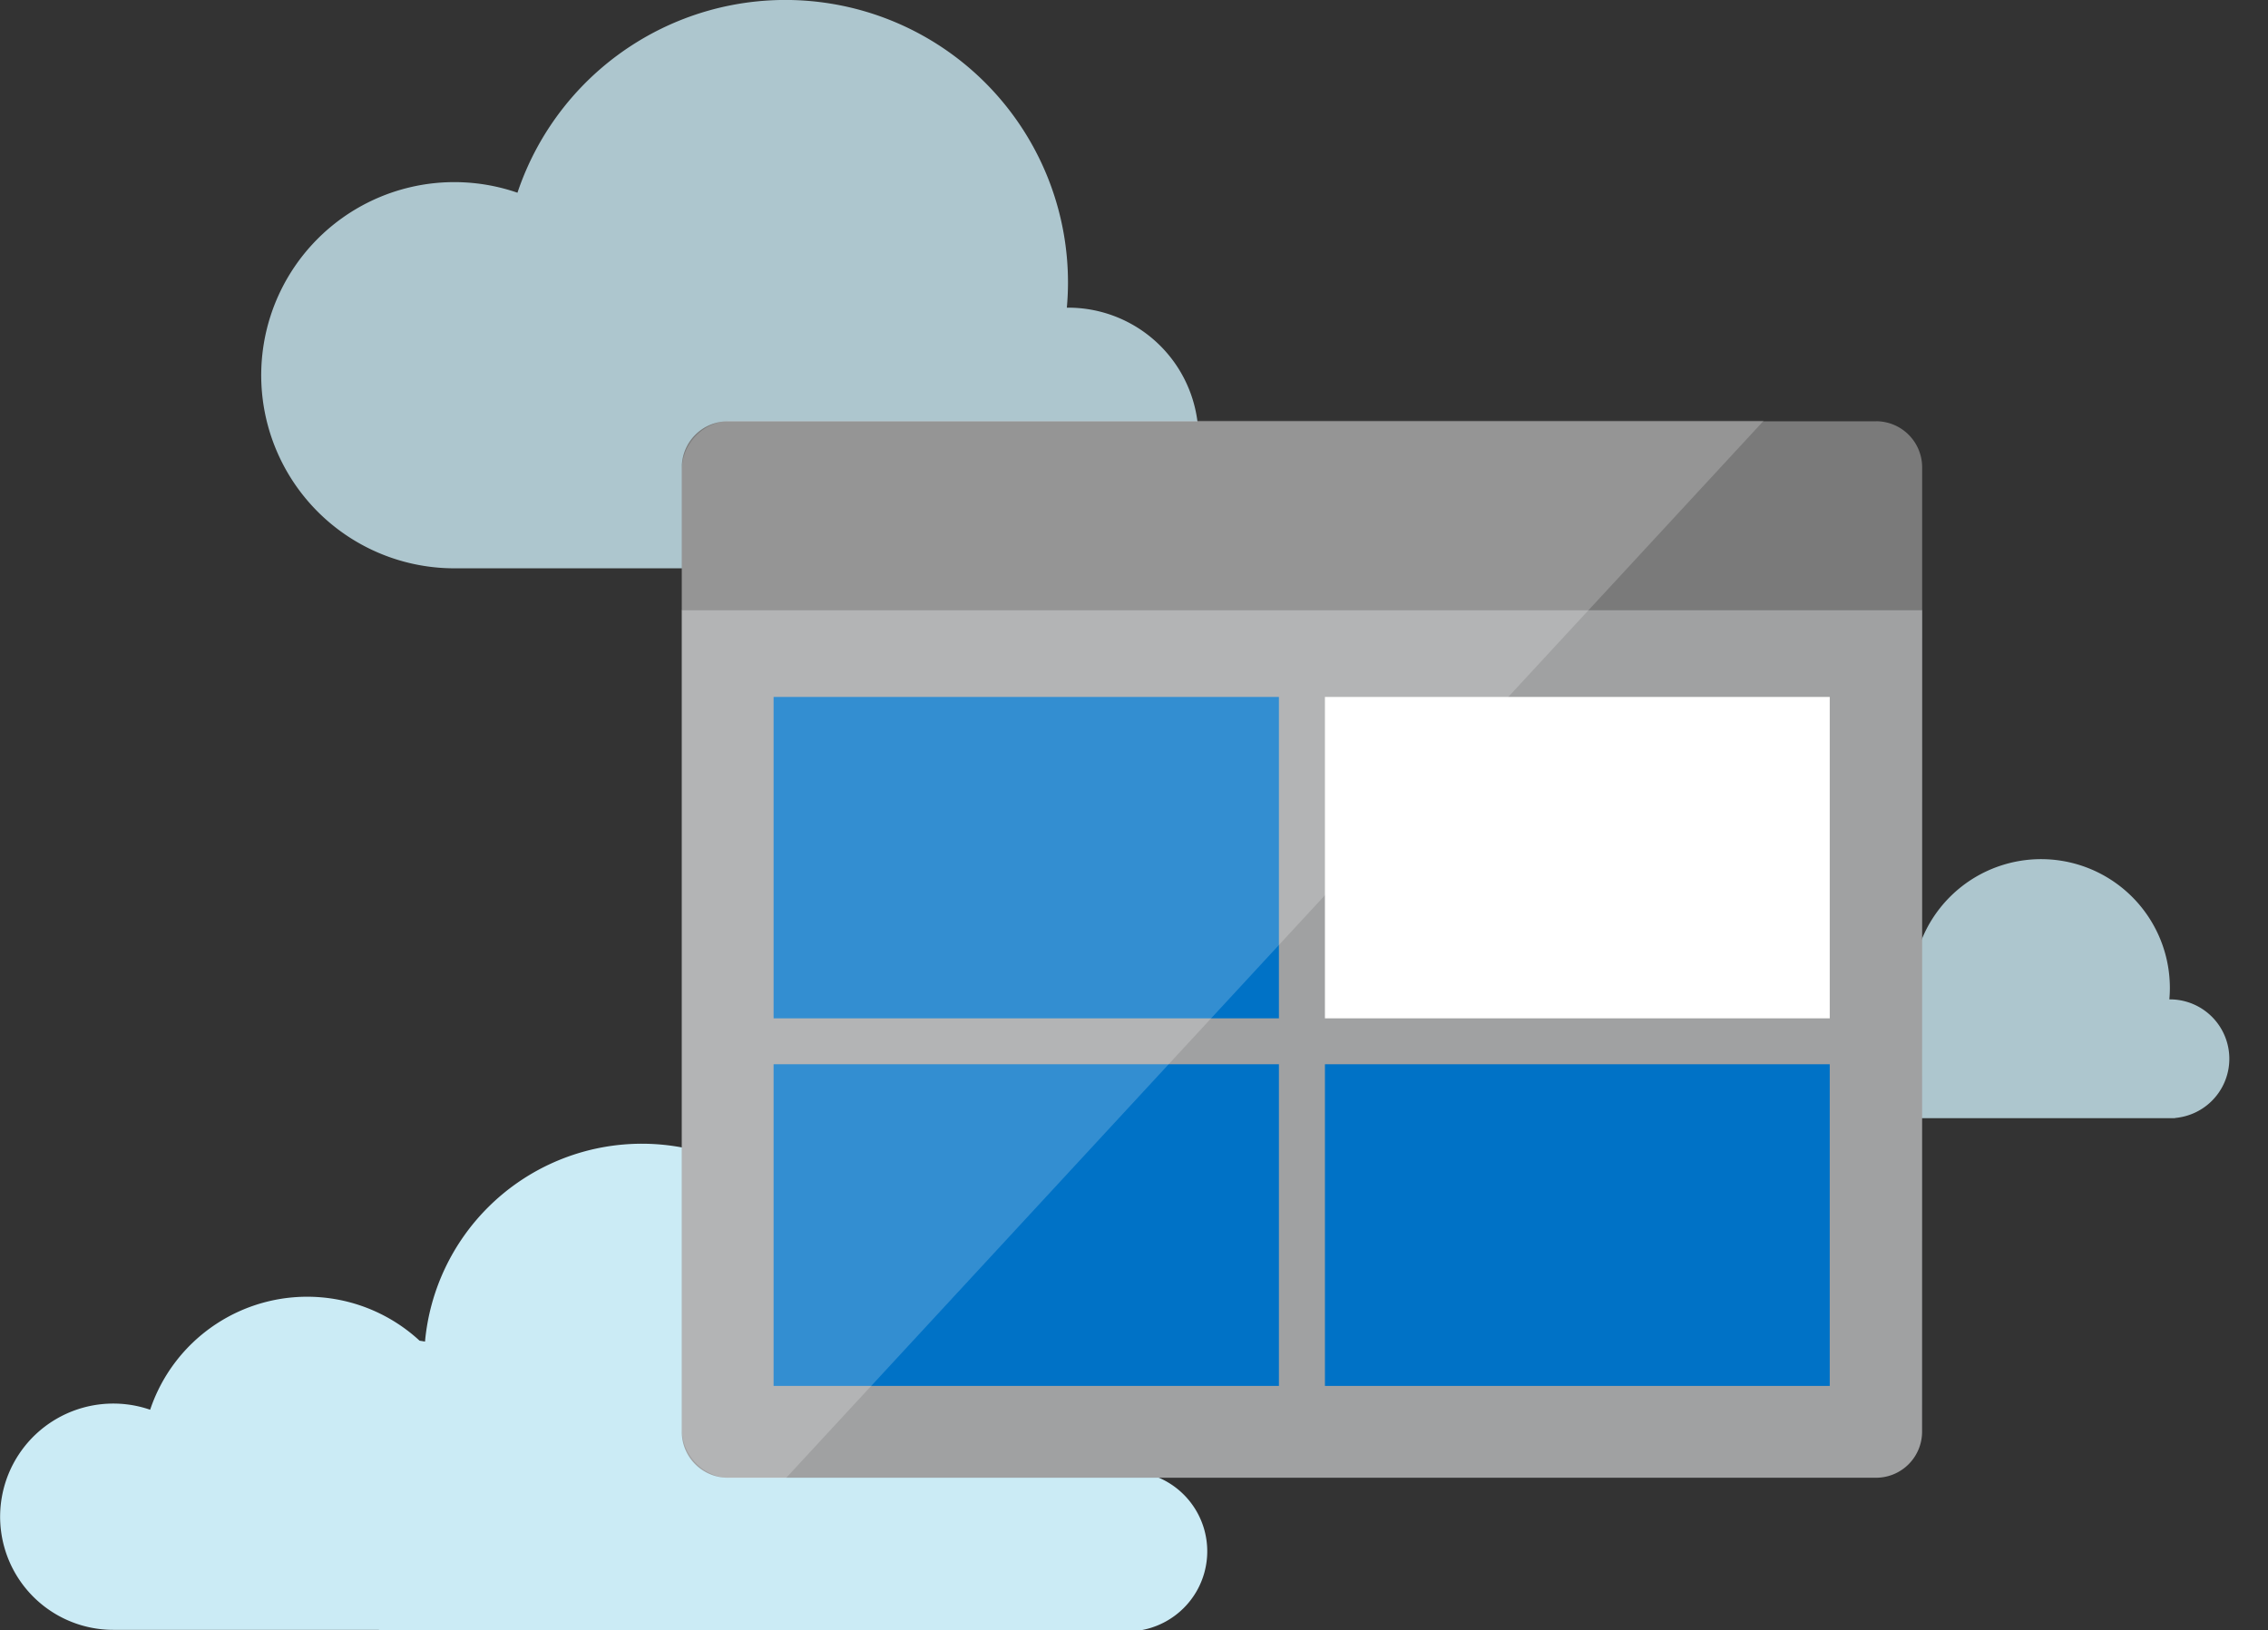 <svg xmlns="http://www.w3.org/2000/svg" viewBox="0 0 172.364 123.898"><rect x="0" y="0" width="172.364" height="123.898" fill="#333333" stroke="none"/><path d="M85.657 111.821c-.077 0-.143.018-.219.02a12.608 12.608 0 0 0-20.681-12.677 16.55 16.55 0 0 0-32.457 2.808 11.756 11.756 0 0 0-.412-.066 12.587 12.587 0 0 0-20.477 5.247A8.6 8.6 0 1 0 8.6 123.884h20.151a11.176 11.176 0 0 0 1.636.121h55.27a6.092 6.092 0 1 0 0-12.184z" fill="#cbebf5"/><path d="m82.722 43.079.168-.031a9.906 9.906 0 0 0-1.712-19.663h-.1c.056-.63.087-1.266.087-1.909a21.476 21.476 0 0 0-41.839-6.827 14.677 14.677 0 1 0-4.8 28.548h47.518l-.01-.034a7.89 7.89 0 0 0 .62-.075zm82.892 41.859.077-.014a4.515 4.515 0 0 0-.779-8.962h-.046c.025-.287.04-.578.04-.87a9.789 9.789 0 0 0-19.07-3.112 6.69 6.69 0 1 0-2.187 13.012H165.3v-.015c.1-.008.189-.019.282-.034z" fill="#cbebf5" opacity=".8"/><path d="M51.814 108.828a3.5 3.5 0 0 0 3.484 3.494h87.283a3.5 3.5 0 0 0 3.494-3.494l.008-62.48H51.814z" fill="#a0a1a2"/><path d="M142.589 32.023H55.3a3.5 3.5 0 0 0-3.484 3.5V46.35h94.264V35.518a3.506 3.506 0 0 0-3.495-3.5" fill="#7a7a7a"/><path fill="#0072c6" d="M58.792 52.974h38.404v24.429H58.792zm0 27.919h38.404v24.449H58.792z"/><path fill="#fff" d="M100.692 52.974h38.365v24.429h-38.365z"/><path fill="#0072c6" d="M100.692 80.893h38.365v24.449h-38.365z"/><path d="M55.6 31.975a3.785 3.785 0 0 0-3.785 3.784v72.813a3.788 3.788 0 0 0 3.785 3.786h4.125l74.318-80.383z" fill="#fff" opacity=".2"/></svg>